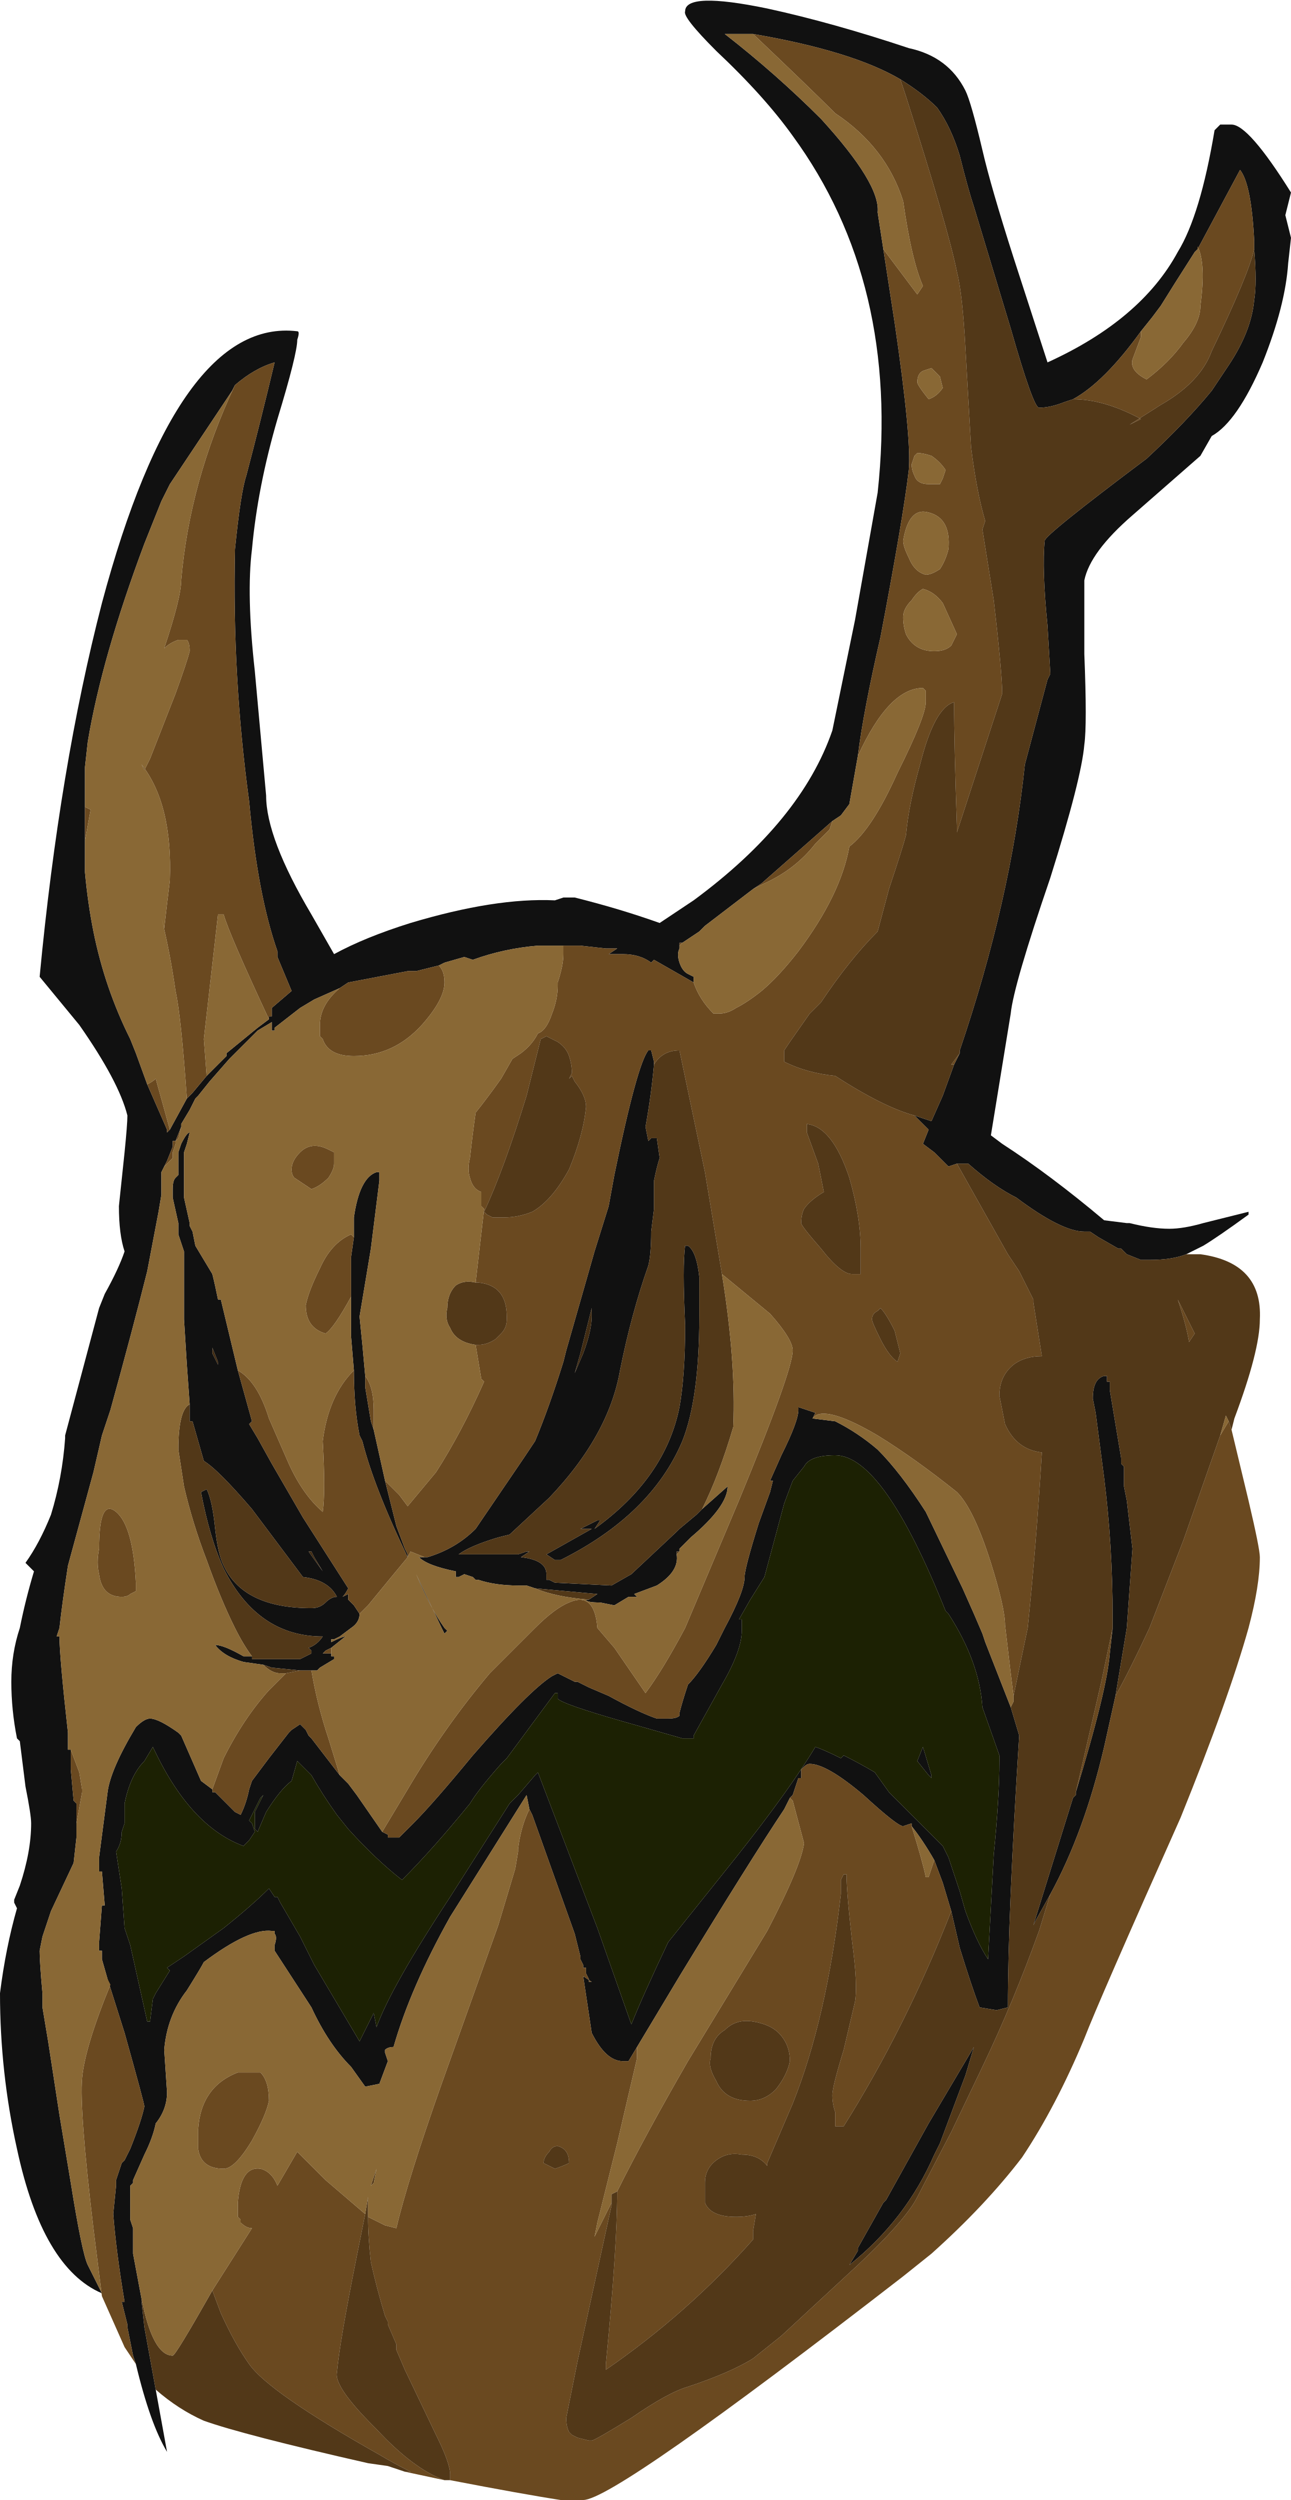 <?xml version="1.0" encoding="UTF-8" standalone="no"?>
<svg xmlns:ffdec="https://www.free-decompiler.com/flash" xmlns:xlink="http://www.w3.org/1999/xlink" ffdec:objectType="shape" height="44.15px" width="22.8px" xmlns="http://www.w3.org/2000/svg">
  <g transform="matrix(1.0, 0.0, 0.0, 1.0, 10.8, 33.35)">
    <path d="M-9.0 7.15 Q-10.05 6.7 -10.5 4.6 -10.8 3.25 -10.8 1.85 -10.7 1.05 -10.5 0.35 L-10.55 0.25 -10.55 0.2 -10.45 -0.05 Q-10.25 -0.65 -10.25 -1.15 -10.25 -1.3 -10.35 -1.8 L-10.45 -2.6 -10.5 -2.65 Q-10.6 -3.15 -10.6 -3.65 -10.6 -4.15 -10.45 -4.6 -10.35 -5.1 -10.2 -5.6 L-10.35 -5.75 Q-10.1 -6.1 -9.9 -6.6 -9.7 -7.25 -9.65 -7.95 L-9.65 -8.0 -9.05 -10.25 -8.95 -10.5 Q-8.7 -10.95 -8.6 -11.25 -8.7 -11.55 -8.7 -12.05 L-8.6 -13.0 Q-8.55 -13.5 -8.55 -13.65 -8.7 -14.25 -9.4 -15.25 L-10.1 -16.1 Q-9.75 -19.8 -9.0 -22.7 -7.65 -27.75 -5.55 -27.5 -5.5 -27.5 -5.55 -27.35 -5.55 -27.1 -5.9 -25.95 -6.25 -24.75 -6.35 -23.65 -6.45 -22.85 -6.3 -21.5 L-6.1 -19.3 Q-6.1 -18.55 -5.3 -17.2 L-4.9 -16.5 Q-4.35 -16.8 -3.55 -17.05 -2.05 -17.5 -1.0 -17.45 L-0.85 -17.5 -0.65 -17.5 Q0.15 -17.3 0.85 -17.05 L1.45 -17.45 Q3.35 -18.85 3.9 -20.45 L4.3 -22.4 4.7 -24.65 Q5.1 -28.35 3.2 -30.95 2.7 -31.65 1.85 -32.45 1.25 -33.05 1.3 -33.15 1.3 -33.5 2.75 -33.2 3.9 -32.95 5.25 -32.5 5.95 -32.35 6.25 -31.75 6.35 -31.55 6.55 -30.7 6.7 -30.05 7.1 -28.8 L7.7 -26.95 Q9.35 -27.7 10.0 -28.9 10.4 -29.55 10.65 -31.05 L10.75 -31.15 10.95 -31.15 Q11.25 -31.15 12.0 -29.95 L11.9 -29.55 12.0 -29.15 11.95 -28.7 Q11.9 -27.95 11.5 -26.95 11.05 -25.9 10.6 -25.65 L10.4 -25.3 9.2 -24.25 Q8.45 -23.6 8.35 -23.1 L8.35 -21.8 Q8.4 -20.55 8.35 -20.2 8.3 -19.6 7.75 -17.85 7.1 -15.95 7.05 -15.45 L6.7 -13.3 6.9 -13.15 Q7.75 -12.6 8.7 -11.8 L9.1 -11.75 9.15 -11.75 Q9.55 -11.65 9.85 -11.65 10.1 -11.65 10.45 -11.75 L11.25 -11.95 11.25 -11.9 Q10.7 -11.5 10.45 -11.35 L10.15 -11.2 Q9.9 -11.1 9.5 -11.1 L9.35 -11.1 9.1 -11.2 9.0 -11.3 8.95 -11.3 8.6 -11.5 8.45 -11.6 8.35 -11.6 Q7.95 -11.6 7.15 -12.2 6.75 -12.4 6.3 -12.8 L6.1 -12.8 5.95 -12.75 5.7 -13.0 5.5 -13.15 5.6 -13.4 5.35 -13.65 5.65 -13.55 5.85 -14.0 6.05 -14.55 6.15 -14.75 6.15 -14.8 Q7.05 -17.45 7.3 -19.85 L7.7 -21.35 7.75 -21.45 7.7 -22.3 Q7.6 -23.3 7.65 -23.8 7.65 -23.9 9.45 -25.25 10.15 -25.9 10.6 -26.45 L10.9 -26.9 Q11.3 -27.5 11.35 -28.05 11.4 -28.35 11.35 -28.95 L11.35 -29.1 Q11.3 -30.1 11.1 -30.35 L10.35 -28.95 10.3 -28.9 9.95 -28.35 9.7 -27.95 9.55 -27.75 9.35 -27.5 Q8.7 -26.6 8.15 -26.3 L8.0 -26.25 Q7.75 -26.15 7.55 -26.15 7.45 -26.15 7.05 -27.55 L6.4 -29.7 Q6.3 -30.0 6.15 -30.6 6.0 -31.1 5.75 -31.45 5.5 -31.7 5.1 -31.95 4.25 -32.45 2.5 -32.75 L2.0 -32.75 Q2.9 -32.05 3.7 -31.25 4.75 -30.1 4.7 -29.6 L4.8 -28.95 5.0 -27.65 Q5.3 -25.6 5.25 -25.05 5.15 -24.2 4.75 -22.1 4.45 -20.8 4.35 -20.0 L4.2 -19.15 4.05 -18.95 3.9 -18.85 2.65 -17.75 2.5 -17.65 1.65 -17.0 1.55 -16.9 1.25 -16.7 1.2 -16.7 1.2 -16.65 1.2 -16.6 Q1.15 -16.5 1.2 -16.35 1.25 -16.2 1.35 -16.15 L1.45 -16.1 1.45 -16.0 0.75 -16.4 0.7 -16.35 Q0.5 -16.5 0.2 -16.5 L-0.05 -16.5 0.1 -16.6 -0.1 -16.6 -0.55 -16.65 -0.9 -16.65 -1.3 -16.65 Q-1.9 -16.6 -2.45 -16.4 L-2.6 -16.45 -2.95 -16.35 -3.05 -16.3 -3.45 -16.2 -3.6 -16.2 -4.65 -16.0 -4.8 -15.9 -5.25 -15.7 -5.5 -15.55 -5.95 -15.2 -5.95 -15.15 -6.0 -15.15 -6.0 -15.3 -6.25 -15.15 -6.75 -14.65 -7.1 -14.25 -7.3 -14.0 -7.35 -13.95 -7.45 -13.75 -7.6 -13.5 -7.6 -13.45 -7.7 -13.2 -7.75 -13.2 -7.75 -13.1 -7.85 -12.85 -7.95 -12.65 -7.95 -12.25 -8.0 -11.95 -8.2 -10.9 Q-8.45 -9.9 -8.85 -8.45 L-9.0 -8.0 -9.15 -7.35 -9.6 -5.7 Q-9.7 -5.05 -9.75 -4.6 L-9.8 -4.45 -9.75 -4.45 Q-9.75 -4.1 -9.6 -2.75 L-9.6 -2.45 -9.55 -2.45 -9.55 -2.1 -9.5 -1.55 -9.45 -1.5 -9.45 -1.15 -9.45 -0.9 -9.5 -0.45 -9.9 0.4 -10.05 0.85 -10.1 1.1 Q-10.1 1.3 -10.05 1.85 L-10.05 2.1 -9.95 2.7 -9.75 4.0 -9.55 5.2 Q-9.35 6.45 -9.25 6.65 L-9.0 7.15 M-8.05 8.85 L-7.85 9.95 Q-8.15 9.45 -8.4 8.4 L-8.45 8.25 -8.55 7.75 -8.55 7.7 -8.65 7.3 -8.6 7.3 Q-8.75 6.4 -8.8 5.75 L-8.75 5.25 -8.75 5.15 -8.65 4.85 -8.6 4.8 -8.5 4.6 Q-8.3 4.1 -8.25 3.85 -8.25 3.8 -8.6 2.55 L-8.9 1.6 -9.0 1.25 -9.0 1.1 -9.05 1.1 -9.05 0.95 -9.0 0.3 -8.95 0.3 -9.0 -0.3 -9.05 -0.3 -9.05 -0.55 -8.9 -1.7 Q-8.85 -2.1 -8.4 -2.85 -8.25 -3.0 -8.15 -3.0 -8.0 -3.0 -7.65 -2.75 L-7.6 -2.7 -7.25 -1.9 -7.05 -1.75 -7.05 -1.7 -7.0 -1.7 -6.65 -1.35 -6.55 -1.3 Q-6.45 -1.5 -6.4 -1.75 L-6.35 -1.9 -6.05 -2.3 -5.7 -2.75 -5.65 -2.8 -5.5 -2.9 -5.4 -2.8 -5.35 -2.7 -5.3 -2.65 -4.8 -2.0 -4.65 -1.85 -4.5 -1.65 -4.05 -1.0 -3.95 -0.95 -3.95 -0.9 -3.75 -0.9 -3.5 -1.15 Q-3.15 -1.5 -2.45 -2.35 -1.45 -3.5 -1.05 -3.75 L-0.95 -3.8 -0.65 -3.65 -0.6 -3.65 -0.4 -3.55 -0.05 -3.4 Q0.5 -3.1 0.8 -3.0 L1.0 -3.0 Q1.15 -3.0 1.2 -3.05 L1.2 -3.1 Q1.25 -3.3 1.35 -3.6 1.55 -3.8 1.85 -4.3 L2.0 -4.6 Q2.35 -5.25 2.35 -5.5 2.35 -5.65 2.6 -6.45 L2.8 -7.0 2.85 -7.2 2.8 -7.2 3.0 -7.65 Q3.3 -8.25 3.3 -8.45 L3.3 -8.5 3.6 -8.4 3.55 -8.3 3.95 -8.25 Q4.35 -8.05 4.7 -7.75 5.1 -7.35 5.55 -6.65 L6.2 -5.3 6.4 -4.85 6.55 -4.5 6.6 -4.35 7.05 -3.2 7.2 -2.7 Q7.0 0.45 7.0 2.1 L6.8 2.15 6.5 2.1 Q6.35 1.7 6.15 1.05 L6.0 0.4 5.85 -0.1 5.7 -0.5 Q5.5 -0.85 5.3 -1.1 L5.3 -1.15 5.15 -1.1 Q5.05 -1.1 4.45 -1.65 3.8 -2.2 3.5 -2.2 3.45 -2.2 3.4 -2.15 L3.35 -2.1 3.35 -1.95 3.3 -1.95 3.2 -1.65 3.15 -1.6 3.05 -1.4 Q2.45 -0.5 1.2 1.55 L0.45 2.8 0.3 3.05 0.2 3.05 Q-0.1 3.05 -0.35 2.55 L-0.5 1.55 -0.35 1.65 -0.4 1.65 -0.4 1.6 -0.45 1.5 -0.45 1.4 -0.5 1.4 -0.5 1.35 -0.55 1.25 -0.55 1.2 -0.65 0.8 -1.4 -1.3 -1.45 -1.4 -1.5 -1.65 -2.85 0.5 Q-3.55 1.75 -3.85 2.8 -3.95 2.8 -4.0 2.85 L-4.0 2.9 -3.95 3.05 -4.1 3.45 -4.35 3.5 -4.6 3.15 Q-5.0 2.75 -5.3 2.1 L-5.95 1.1 -5.95 1.0 Q-5.9 0.85 -5.95 0.8 L-5.95 0.75 -6.0 0.75 Q-6.4 0.7 -7.2 1.3 -7.25 1.4 -7.5 1.8 -7.85 2.25 -7.9 2.85 L-7.85 3.6 Q-7.85 3.9 -8.05 4.15 -8.1 4.4 -8.25 4.7 L-8.45 5.15 -8.45 5.2 -8.5 5.25 -8.5 5.85 -8.45 6.0 -8.45 6.15 -8.45 6.4 -8.45 6.45 -8.3 7.25 -8.3 7.3 -8.25 7.75 -8.05 8.85 M-6.65 -26.55 L-6.7 -26.45 -7.8 -24.8 -7.95 -24.5 -8.25 -23.75 Q-9.0 -21.75 -9.25 -20.25 L-9.3 -19.8 -9.3 -19.1 -9.3 -18.5 -9.3 -17.95 Q-9.25 -17.4 -9.15 -16.9 -8.95 -15.9 -8.5 -15.0 L-8.4 -14.75 -8.2 -14.2 -7.85 -13.4 -7.85 -13.35 -7.8 -13.4 -7.5 -13.95 -7.4 -14.05 -7.15 -14.35 -6.8 -14.7 -6.8 -14.75 -6.25 -15.2 -6.05 -15.35 -6.05 -15.4 -6.0 -15.4 -6.0 -15.55 -5.65 -15.85 -5.9 -16.45 -5.9 -16.55 Q-6.25 -17.55 -6.4 -19.2 -6.7 -21.4 -6.65 -23.65 -6.55 -24.65 -6.45 -24.95 -6.2 -25.9 -5.95 -26.95 -6.3 -26.85 -6.65 -26.55 M-4.0 -7.2 L-3.8 -6.4 -3.65 -6.0 -3.6 -5.9 -3.6 -5.85 Q-4.2 -7.1 -4.4 -7.9 L-4.45 -8.0 Q-4.55 -8.5 -4.55 -9.15 L-4.6 -9.75 -4.6 -10.45 -4.6 -11.15 -4.55 -11.5 -4.55 -11.85 Q-4.45 -12.55 -4.15 -12.65 L-4.1 -12.65 -4.1 -12.5 -4.25 -11.3 -4.45 -10.1 -4.4 -9.6 -4.35 -9.05 -4.35 -8.85 -4.25 -8.25 -4.2 -8.1 -4.0 -7.2 M-3.3 -5.85 L-3.25 -5.85 Q-2.75 -6.0 -2.4 -6.35 L-1.55 -7.6 -1.35 -7.9 Q-1.1 -8.5 -0.85 -9.3 L-0.8 -9.5 -0.3 -11.25 -0.05 -12.05 0.05 -12.6 Q0.45 -14.55 0.65 -14.8 L0.7 -14.8 0.75 -14.6 0.75 -14.55 Q0.7 -14.0 0.6 -13.45 L0.65 -13.2 0.7 -13.25 0.8 -13.25 0.85 -12.9 Q0.8 -12.75 0.75 -12.5 0.75 -12.45 0.75 -12.3 L0.75 -12.0 0.7 -11.6 Q0.7 -11.2 0.65 -11.0 0.35 -10.15 0.15 -9.15 -0.05 -8.0 -1.1 -6.9 L-1.8 -6.25 -2.0 -6.2 Q-2.5 -6.05 -2.7 -5.9 L-1.65 -5.9 -1.5 -5.95 -1.45 -5.95 -1.6 -5.85 Q-1.15 -5.8 -1.15 -5.55 L-1.15 -5.45 -1.1 -5.45 -1.0 -5.4 0.0 -5.35 0.35 -5.55 1.15 -6.3 1.2 -6.35 1.5 -6.6 1.6 -6.7 2.05 -7.1 Q2.05 -6.75 1.4 -6.2 L1.2 -6.0 1.2 -5.95 1.15 -5.95 1.15 -5.9 Q1.2 -5.6 0.8 -5.35 L0.4 -5.2 0.45 -5.15 0.3 -5.15 0.05 -5.0 -0.2 -5.05 Q-0.45 -5.05 -0.45 -5.1 L-0.4 -5.1 -0.25 -5.2 -1.35 -5.3 -1.5 -5.35 -1.65 -5.35 Q-2.05 -5.35 -2.35 -5.45 L-2.4 -5.45 -2.45 -5.5 -2.6 -5.55 -2.7 -5.5 -2.75 -5.5 -2.75 -5.6 Q-3.25 -5.7 -3.4 -5.85 L-3.3 -5.85 M-3.6 -5.85 L-3.45 -5.55 Q-3.2 -4.95 -2.95 -4.6 L-2.9 -4.55 -2.95 -4.5 -3.0 -4.6 -3.45 -5.55 -3.6 -5.85 M-6.6 -9.15 L-6.35 -8.25 -6.4 -8.2 -6.25 -7.95 -6.0 -7.5 -5.45 -6.55 -4.65 -5.3 Q-4.7 -5.2 -4.75 -5.15 L-4.65 -5.2 -4.65 -5.1 -4.55 -5.0 -4.45 -4.85 Q-4.45 -4.7 -4.6 -4.6 L-4.8 -4.45 -4.9 -4.4 -4.95 -4.4 -4.95 -4.35 Q-4.75 -4.45 -4.7 -4.45 L-4.95 -4.25 -5.05 -4.2 -5.1 -4.15 -4.95 -4.15 -4.95 -4.1 -4.9 -4.1 -4.9 -4.05 -5.15 -3.9 -5.2 -3.85 -5.3 -3.85 -5.5 -3.85 -6.0 -3.9 -6.15 -3.95 -6.5 -4.0 Q-6.85 -4.1 -7.0 -4.3 -6.85 -4.3 -6.5 -4.1 L-6.35 -4.1 -6.35 -4.05 -5.5 -4.05 -5.3 -4.15 -5.3 -4.2 -5.35 -4.25 Q-5.2 -4.3 -5.1 -4.45 -6.25 -4.45 -6.85 -5.65 -7.1 -6.2 -7.25 -7.0 L-7.15 -7.05 Q-7.05 -6.85 -7.0 -6.35 -6.95 -5.9 -6.85 -5.7 -6.5 -4.95 -5.3 -4.95 -5.15 -4.95 -5.05 -5.05 -4.95 -5.15 -4.85 -5.15 -5.0 -5.45 -5.45 -5.5 L-6.35 -6.7 Q-6.95 -7.4 -7.2 -7.55 L-7.4 -8.25 -7.45 -8.25 -7.45 -8.55 -7.5 -9.25 -7.55 -10.05 -7.55 -11.25 -7.65 -11.55 -7.65 -11.75 -7.75 -12.2 -7.75 -12.35 Q-7.75 -12.5 -7.7 -12.55 L-7.65 -12.6 -7.65 -13.0 -7.6 -13.15 Q-7.5 -13.35 -7.45 -13.35 L-7.5 -13.15 -7.55 -13.0 -7.55 -12.2 -7.45 -11.75 -7.45 -11.7 -7.4 -11.6 -7.35 -11.35 -7.05 -10.85 Q-7.0 -10.65 -6.95 -10.4 L-6.9 -10.4 -6.6 -9.15 M-0.35 -10.25 L-0.55 -9.45 -0.65 -9.1 -0.5 -9.45 Q-0.35 -9.85 -0.35 -10.1 L-0.35 -10.25 M-6.95 -9.3 L-7.05 -9.55 -7.05 -9.45 -6.95 -9.25 -6.95 -9.3 M-8.25 -2.25 Q-8.5 -2.0 -8.6 -1.5 L-8.6 -1.15 -8.65 -1.0 Q-8.65 -0.8 -8.75 -0.65 L-8.65 0.0 -8.6 0.7 -8.5 1.0 -8.2 2.35 -8.15 2.35 -8.1 1.95 -8.05 1.85 -7.8 1.45 -7.85 1.4 -7.55 1.2 -6.85 0.7 Q-6.35 0.3 -6.05 0.0 L-5.95 0.15 -5.9 0.15 -5.85 0.25 -5.5 0.85 -5.25 1.35 -4.45 2.7 -4.2 2.2 -4.15 2.45 Q-3.9 1.75 -2.85 0.15 L-1.8 -1.5 -1.65 -1.65 -1.35 -2.0 -1.3 -2.05 -0.25 0.7 0.35 2.4 Q0.55 1.9 1.0 0.95 L2.2 -0.55 Q3.15 -1.75 3.6 -2.5 3.75 -2.45 4.05 -2.3 L4.1 -2.35 Q4.4 -2.2 4.65 -2.05 L4.9 -1.7 5.85 -0.75 5.95 -0.55 6.15 0.05 6.25 0.4 Q6.45 0.95 6.65 1.25 L6.75 -0.6 Q6.85 -1.6 6.85 -2.25 L6.85 -2.35 6.55 -3.2 Q6.5 -4.0 5.95 -4.85 L5.9 -4.9 Q4.8 -7.65 3.95 -7.65 3.5 -7.65 3.4 -7.45 L3.2 -7.2 3.05 -6.8 2.7 -5.5 2.45 -5.1 2.25 -4.75 2.3 -4.75 2.3 -4.55 Q2.3 -4.2 1.95 -3.6 L1.45 -2.7 1.45 -2.65 1.25 -2.65 0.2 -2.95 Q-0.85 -3.25 -0.95 -3.35 L-0.95 -3.45 -1.0 -3.45 -1.85 -2.3 -1.95 -2.2 Q-2.35 -1.75 -2.5 -1.5 -3.15 -0.7 -3.7 -0.15 -4.15 -0.5 -4.65 -1.05 L-4.85 -1.3 Q-5.1 -1.65 -5.3 -2.0 L-5.55 -2.25 -5.65 -1.9 Q-5.85 -1.75 -6.1 -1.35 L-6.25 -1.0 -6.3 -1.05 -6.3 -1.35 Q-6.25 -1.45 -6.15 -1.65 L-6.2 -1.6 -6.4 -1.2 -6.35 -1.15 -6.3 -1.0 -6.4 -0.85 Q-6.45 -0.8 -6.5 -0.75 -7.45 -1.1 -8.1 -2.5 L-8.25 -2.25 M-0.2 -6.5 L-0.3 -6.35 Q0.95 -7.25 1.2 -8.5 1.3 -9.05 1.3 -9.95 1.25 -11.0 1.3 -11.35 L1.35 -11.35 Q1.5 -11.25 1.55 -10.8 L1.55 -10.1 Q1.55 -8.65 1.25 -7.9 0.7 -6.6 -0.9 -5.8 L-1.0 -5.8 -1.15 -5.9 -0.35 -6.35 -0.55 -6.35 -0.25 -6.5 -0.2 -6.5 M-5.3 -5.95 L-5.35 -5.95 -5.1 -5.6 -5.25 -5.85 -5.3 -5.95 M-4.75 -5.15 L-4.75 -5.15 M8.85 -4.8 Q8.85 -6.05 8.7 -7.25 L8.55 -8.4 8.5 -8.65 Q8.5 -9.0 8.7 -9.05 L8.75 -9.05 8.75 -8.95 8.8 -8.95 8.8 -8.8 9.0 -7.6 Q9.0 -7.55 9.0 -7.5 L9.05 -7.45 9.05 -7.1 9.1 -6.85 9.2 -6.0 9.1 -4.6 8.9 -3.4 8.7 -2.5 Q8.35 -1.0 7.75 0.1 L7.5 0.55 7.45 0.65 8.15 -1.6 8.2 -1.65 8.2 -1.7 Q8.75 -3.5 8.8 -4.15 L8.85 -4.6 8.85 -4.8 M5.65 -2.0 L5.65 -1.95 5.6 -2.0 5.4 -2.25 5.5 -2.5 5.65 -2.0 M6.4 2.8 L6.25 3.3 5.8 4.5 5.7 4.7 Q5.2 5.85 4.2 6.65 L4.35 6.4 4.35 6.35 4.8 5.55 4.85 5.5 5.6 4.15 6.4 2.8" fill="#111111" fill-rule="evenodd" stroke="none"/>
    <path d="M10.95 -8.1 L11.25 -6.85 Q11.45 -6.0 11.45 -5.85 11.45 -5.35 11.25 -4.6 10.9 -3.35 10.05 -1.25 8.6 2.0 8.35 2.65 7.85 3.85 7.25 4.75 6.6 5.6 5.65 6.45 L5.15 6.85 Q0.05 10.8 -0.5 10.8 L-0.9 10.8 Q-1.55 10.7 -2.85 10.45 L-2.85 10.35 Q-2.85 10.15 -3.1 9.65 L-3.65 8.5 -3.8 8.15 -3.8 8.05 -3.95 7.7 -3.95 7.65 -4.0 7.55 Q-4.15 7.05 -4.25 6.6 -4.3 6.15 -4.3 5.8 L-4.0 5.95 -3.8 6.0 Q-3.6 5.15 -3.0 3.45 L-2.0 0.65 -1.7 -0.35 -1.65 -0.65 -1.65 -0.7 Q-1.6 -1.1 -1.45 -1.4 L-1.4 -1.3 -0.65 0.8 -0.55 1.2 -0.55 1.25 -0.5 1.35 -0.5 1.4 -0.45 1.4 -0.45 1.5 -0.4 1.6 -0.4 1.65 -0.35 1.65 -0.5 1.55 -0.35 2.55 Q-0.1 3.05 0.2 3.05 L0.3 3.05 0.45 2.8 0.45 3.0 0.1 4.5 -0.25 5.9 -0.3 6.15 0.0 5.55 0.0 5.6 -0.6 8.35 -0.8 9.35 Q-0.8 9.5 -0.75 9.6 L-0.7 9.65 -0.6 9.7 -0.4 9.75 -0.35 9.75 Q-0.3 9.75 0.35 9.35 1.0 8.9 1.35 8.8 2.1 8.55 2.5 8.3 L3.0 7.9 4.35 6.65 Q5.2 5.85 5.4 5.45 L6.0 4.3 6.55 3.15 Q7.1 2.0 7.55 0.75 L7.75 0.1 Q8.35 -1.0 8.7 -2.5 L8.9 -3.4 Q9.15 -3.85 9.5 -4.6 L10.1 -6.15 10.75 -8.0 10.9 -8.25 10.95 -8.1 M-2.95 10.45 L-3.65 10.3 -3.55 10.3 Q-3.85 10.15 -4.1 10.0 -6.05 8.9 -6.4 8.4 -6.65 8.05 -6.9 7.5 L-7.05 7.1 -6.35 6.0 Q-6.45 6.0 -6.55 5.9 L-6.55 5.85 -6.6 5.8 -6.6 5.55 Q-6.55 4.9 -6.2 4.95 -6.0 5.0 -5.9 5.25 L-5.55 4.65 -5.05 5.15 -4.35 5.75 -4.5 6.5 Q-4.8 8.0 -4.85 8.55 -4.9 8.8 -4.2 9.5 L-4.15 9.55 Q-3.5 10.25 -2.95 10.45 M-8.4 8.4 L-8.6 8.1 -9.0 7.2 -9.15 6.0 Q-9.4 3.9 -9.35 3.35 -9.3 2.8 -8.85 1.7 L-8.9 1.6 -8.6 2.55 Q-8.25 3.8 -8.25 3.85 -8.3 4.1 -8.5 4.6 L-8.6 4.8 -8.65 4.85 -8.75 5.15 -8.75 5.25 -8.8 5.75 Q-8.75 6.4 -8.6 7.3 L-8.65 7.3 -8.55 7.7 -8.55 7.75 -8.45 8.25 -8.4 8.4 M-9.45 -1.15 L-9.45 -1.5 -9.5 -1.55 -9.55 -2.1 -9.55 -2.45 -9.4 -2.05 -9.35 -1.75 -9.35 -1.7 -9.45 -1.15 M-7.95 -12.65 L-7.85 -12.85 -7.75 -13.1 -7.75 -13.2 -7.7 -13.2 -7.6 -13.45 -7.6 -13.5 -7.6 -13.45 -7.65 -13.25 -7.7 -13.2 -7.7 -13.15 -7.75 -13.0 -7.75 -12.9 -7.9 -12.75 -7.95 -12.65 M-4.8 -15.9 L-4.65 -16.0 -3.6 -16.2 -3.45 -16.2 -3.05 -16.3 Q-2.95 -16.2 -2.95 -16.0 -2.95 -15.7 -3.35 -15.25 -3.85 -14.7 -4.55 -14.7 -5.0 -14.7 -5.1 -15.0 L-5.15 -15.05 -5.15 -15.25 Q-5.15 -15.6 -4.8 -15.9 M-0.9 -16.65 L-0.55 -16.65 -0.1 -16.6 0.1 -16.6 -0.05 -16.5 0.2 -16.5 Q0.5 -16.5 0.7 -16.35 L0.75 -16.4 1.45 -16.0 Q1.55 -15.7 1.8 -15.45 L1.9 -15.45 Q2.05 -15.45 2.2 -15.55 2.4 -15.65 2.65 -15.85 2.95 -16.1 3.3 -16.55 4.05 -17.55 4.2 -18.4 4.6 -18.7 5.05 -19.7 5.55 -20.7 5.55 -20.95 L5.55 -21.15 5.5 -21.2 Q4.9 -21.2 4.35 -20.0 4.45 -20.8 4.75 -22.1 5.15 -24.2 5.25 -25.05 5.3 -25.6 5.0 -27.65 L4.8 -28.95 5.4 -28.15 5.5 -28.3 Q5.3 -28.75 5.15 -29.8 4.85 -30.75 3.95 -31.35 3.5 -31.8 2.5 -32.75 4.25 -32.45 5.1 -31.95 L5.2 -31.65 Q5.95 -29.3 6.1 -28.55 6.2 -28.15 6.25 -27.2 L6.35 -25.45 Q6.45 -24.65 6.6 -24.15 L6.55 -24.0 6.75 -22.75 Q6.9 -21.45 6.9 -21.1 L6.1 -18.65 6.1 -18.75 Q6.05 -20.2 6.05 -20.95 5.7 -20.85 5.45 -19.85 5.25 -19.15 5.2 -18.6 5.15 -18.4 4.9 -17.65 L4.7 -16.9 Q4.2 -16.4 3.7 -15.65 L3.5 -15.45 3.15 -14.95 3.05 -14.8 3.05 -14.6 Q3.45 -14.4 3.95 -14.35 4.8 -13.8 5.35 -13.65 L5.6 -13.4 5.5 -13.15 5.7 -13.0 5.95 -12.75 6.1 -12.8 7.0 -11.2 7.2 -10.9 7.45 -10.4 7.45 -10.35 7.6 -9.4 Q7.3 -9.4 7.1 -9.25 6.85 -9.05 6.85 -8.7 L6.95 -8.2 Q7.15 -7.75 7.6 -7.7 7.5 -6.05 7.35 -4.6 L7.1 -3.4 7.05 -3.8 6.95 -4.65 Q6.95 -4.95 6.7 -5.75 6.4 -6.7 6.1 -7.0 5.35 -7.6 4.7 -8.0 3.85 -8.5 3.6 -8.35 L3.55 -8.3 3.6 -8.4 3.3 -8.5 3.3 -8.45 Q3.3 -8.25 3.0 -7.65 L2.8 -7.2 2.85 -7.2 2.8 -7.0 2.6 -6.45 Q2.35 -5.65 2.35 -5.5 2.35 -5.25 2.0 -4.6 L1.85 -4.3 Q1.55 -3.8 1.35 -3.6 1.25 -3.3 1.2 -3.1 L1.2 -3.05 Q1.15 -3.0 1.0 -3.0 L0.8 -3.0 Q0.5 -3.1 -0.05 -3.4 L-0.4 -3.55 -0.6 -3.65 -0.65 -3.65 -0.95 -3.8 -1.05 -3.75 Q-1.45 -3.5 -2.45 -2.35 -3.15 -1.5 -3.5 -1.15 L-3.75 -0.9 -3.95 -0.9 -3.95 -0.95 -4.05 -1.0 -3.6 -1.75 Q-2.95 -2.85 -2.15 -3.8 L-1.35 -4.6 Q-1.0 -4.95 -0.75 -5.05 -0.3 -5.25 -0.25 -4.6 L0.05 -4.25 0.6 -3.45 Q0.9 -3.85 1.3 -4.6 L2.25 -6.85 Q3.2 -9.15 3.2 -9.5 3.2 -9.7 2.8 -10.15 L1.95 -10.85 1.65 -12.65 1.2 -14.8 Q0.9 -14.8 0.75 -14.55 L0.75 -14.6 0.7 -14.8 0.65 -14.8 Q0.45 -14.55 0.05 -12.6 L-0.05 -12.05 -0.3 -11.25 -0.8 -9.5 -0.85 -9.3 Q-1.1 -8.5 -1.35 -7.9 L-1.55 -7.6 -2.4 -6.35 Q-2.75 -6.0 -3.25 -5.85 L-3.3 -5.85 -3.55 -5.95 -3.6 -5.85 -3.6 -5.9 -3.65 -6.0 -3.8 -6.4 -4.0 -7.2 -3.75 -6.95 -3.6 -6.75 -3.1 -7.35 Q-2.65 -8.05 -2.25 -8.95 L-2.3 -9.0 -2.4 -9.6 -2.35 -9.6 Q-2.2 -9.6 -2.05 -9.7 L-1.95 -9.8 Q-1.85 -9.9 -1.85 -10.05 L-1.85 -10.1 Q-1.85 -10.65 -2.35 -10.7 L-2.4 -10.7 -2.25 -12.0 -2.3 -12.05 -2.3 -12.3 Q-2.45 -12.35 -2.5 -12.55 -2.55 -12.7 -2.5 -12.9 -2.45 -13.35 -2.4 -13.7 -2.2 -13.95 -1.95 -14.3 L-1.75 -14.65 -1.6 -14.75 Q-1.4 -14.9 -1.3 -15.1 -1.15 -15.15 -1.05 -15.45 -0.95 -15.7 -0.95 -15.95 L-0.95 -16.0 Q-0.85 -16.3 -0.85 -16.5 L-0.85 -16.65 -0.9 -16.65 M1.2 -16.65 L1.2 -16.7 1.25 -16.7 1.2 -16.65 M2.5 -17.65 L2.65 -17.75 3.9 -18.85 3.85 -18.7 3.6 -18.45 Q3.25 -18.0 2.7 -17.75 2.6 -17.7 2.5 -17.65 M8.15 -26.3 Q8.7 -26.6 9.35 -27.5 L9.35 -27.4 9.2 -27.0 Q9.15 -26.8 9.45 -26.65 9.85 -26.95 10.1 -27.3 10.4 -27.65 10.4 -27.95 10.5 -28.7 10.35 -29.0 L10.35 -28.95 11.1 -30.35 Q11.3 -30.1 11.35 -29.1 L11.35 -28.95 Q11.25 -28.5 10.6 -27.15 10.4 -26.6 9.7 -26.2 L9.15 -25.85 9.35 -25.95 Q8.7 -26.3 8.15 -26.3 M6.15 -14.75 L6.05 -14.55 6.0 -14.55 6.15 -14.75 M-6.65 -26.55 Q-6.3 -26.85 -5.95 -26.95 -6.2 -25.9 -6.45 -24.95 -6.55 -24.65 -6.65 -23.65 -6.7 -21.4 -6.4 -19.2 -6.25 -17.55 -5.9 -16.55 L-5.9 -16.45 -5.65 -15.85 -6.0 -15.55 -6.0 -15.4 -6.05 -15.4 -6.05 -15.35 Q-6.75 -16.85 -6.85 -17.2 L-6.95 -17.2 -7.2 -15.0 -7.15 -14.35 -7.4 -14.05 -7.5 -13.95 Q-7.6 -15.4 -7.7 -15.85 -7.8 -16.55 -7.95 -17.15 L-7.9 -16.95 Q-7.85 -17.4 -7.8 -17.8 -7.75 -19.15 -8.3 -19.85 L-8.25 -19.75 -8.15 -19.95 -7.7 -21.1 Q-7.5 -21.65 -7.45 -21.85 -7.45 -22.0 -7.5 -22.05 L-7.65 -22.05 Q-7.8 -22.0 -7.9 -21.9 -7.6 -22.8 -7.6 -23.1 -7.45 -24.85 -6.65 -26.55 M-7.8 -13.4 L-7.85 -13.35 -7.85 -13.4 -8.2 -14.2 Q-8.1 -14.25 -8.05 -14.3 L-7.8 -13.4 M-9.3 -18.5 L-9.3 -19.1 -9.2 -19.05 -9.3 -18.5 M-0.75 -14.3 L-0.7 -14.4 Q-0.7 -14.55 -0.75 -14.7 -0.8 -14.85 -0.95 -14.95 L-1.15 -15.05 -1.25 -15.0 -1.5 -14.0 Q-1.9 -12.7 -2.25 -11.95 L-2.2 -11.9 -2.1 -11.85 -1.9 -11.85 Q-1.65 -11.85 -1.4 -11.95 -1.05 -12.15 -0.75 -12.7 -0.5 -13.3 -0.45 -13.8 -0.45 -14.0 -0.65 -14.25 L-0.7 -14.35 -0.75 -14.3 M-4.35 -9.05 Q-4.2 -8.85 -4.2 -8.45 L-4.2 -8.1 -4.25 -8.25 -4.35 -8.85 -4.35 -9.05 M-5.65 -12.7 Q-5.65 -12.85 -5.5 -13.0 -5.3 -13.2 -5.0 -13.05 L-4.9 -13.0 Q-4.9 -12.95 -4.9 -12.8 -4.9 -12.7 -5.0 -12.55 -5.15 -12.4 -5.3 -12.35 L-5.6 -12.55 Q-5.65 -12.6 -5.65 -12.7 M-4.55 -11.5 L-4.6 -11.15 -4.6 -10.45 Q-4.9 -9.9 -5.05 -9.8 -5.4 -9.9 -5.4 -10.3 -5.35 -10.55 -5.15 -10.95 -4.95 -11.4 -4.6 -11.55 L-4.55 -11.5 M-4.55 -9.15 Q-4.55 -8.5 -4.45 -8.0 L-4.4 -7.9 Q-4.2 -7.1 -3.6 -5.85 -3.85 -5.55 -4.3 -5.0 L-4.45 -4.85 -4.55 -5.0 -4.65 -5.1 -4.65 -5.2 -4.75 -5.15 Q-4.7 -5.2 -4.65 -5.3 L-5.45 -6.55 -6.0 -7.5 -6.25 -7.95 -6.4 -8.2 -6.35 -8.25 -6.6 -9.15 Q-6.25 -8.95 -6.05 -8.3 L-5.7 -7.5 Q-5.45 -6.95 -5.1 -6.65 -5.05 -7.0 -5.1 -7.9 -5.0 -8.7 -4.55 -9.15 M-5.5 -3.85 L-5.3 -3.85 Q-5.2 -3.25 -5.0 -2.65 L-4.8 -2.0 -5.3 -2.65 -5.35 -2.7 -5.4 -2.8 -5.5 -2.9 -5.65 -2.8 -5.7 -2.75 -6.05 -2.3 -6.35 -1.9 -6.4 -1.75 Q-6.45 -1.5 -6.55 -1.3 L-6.65 -1.35 -7.0 -1.7 -7.05 -1.7 -7.05 -1.75 -6.85 -2.3 Q-6.5 -3.0 -6.05 -3.5 L-5.75 -3.8 -5.5 -3.85 M-4.95 -4.1 L-4.95 -4.15 -5.1 -4.15 -5.05 -4.2 -4.95 -4.25 -4.95 -4.1 M-8.5 -5.2 Q-8.55 -5.15 -8.65 -5.15 -9.0 -5.15 -9.05 -5.55 -9.1 -5.75 -9.05 -6.0 -9.05 -6.9 -8.75 -6.65 -8.45 -6.4 -8.4 -5.4 L-8.4 -5.25 -8.5 -5.2 M-8.45 6.15 L-8.45 6.4 -8.45 6.15 M5.6 -24.3 Q5.25 -24.4 5.15 -23.8 5.15 -23.7 5.25 -23.5 5.35 -23.25 5.55 -23.2 5.65 -23.2 5.8 -23.3 5.9 -23.45 5.95 -23.65 6.0 -24.2 5.6 -24.3 M6.1 -22.15 L5.85 -22.7 Q5.7 -22.9 5.5 -22.95 5.4 -22.9 5.3 -22.75 5.15 -22.6 5.15 -22.45 5.15 -22.3 5.2 -22.15 5.35 -21.85 5.7 -21.85 5.9 -21.85 6.0 -21.95 L6.1 -22.15 M5.85 -26.5 L5.8 -26.7 5.65 -26.85 5.5 -26.8 Q5.4 -26.75 5.4 -26.6 5.4 -26.55 5.6 -26.3 5.75 -26.35 5.85 -26.5 M5.8 -24.8 L5.85 -24.9 5.9 -25.05 Q5.8 -25.2 5.65 -25.3 5.5 -25.35 5.4 -25.35 L5.35 -25.3 5.3 -25.15 Q5.3 -25.05 5.35 -24.95 5.4 -24.8 5.6 -24.8 L5.8 -24.8 M10.3 -9.8 L10.2 -9.65 Q10.15 -9.95 10.0 -10.4 L10.3 -9.8 M5.0 -9.85 Q4.85 -10.15 4.75 -10.25 L4.7 -10.2 Q4.6 -10.15 4.6 -10.05 4.6 -10.0 4.75 -9.7 4.9 -9.4 5.05 -9.3 L5.1 -9.45 5.0 -9.85 M4.2 -12.55 Q3.9 -13.45 3.45 -13.5 L3.45 -13.35 3.65 -12.8 3.75 -12.3 Q3.5 -12.15 3.4 -12.0 3.35 -11.9 3.35 -11.75 3.35 -11.7 3.7 -11.3 4.05 -10.85 4.25 -10.85 L4.4 -10.85 4.4 -11.3 Q4.4 -11.85 4.2 -12.55 M3.15 -1.6 L3.2 -1.65 3.3 -1.95 3.35 -1.95 3.35 -2.1 3.4 -2.15 Q3.45 -2.2 3.5 -2.2 3.8 -2.2 4.45 -1.65 5.05 -1.1 5.15 -1.1 L5.3 -1.15 5.3 -1.1 Q5.5 -0.45 5.55 -0.2 L5.6 -0.2 5.7 -0.5 5.85 -0.1 6.0 0.4 Q5.2 2.45 4.1 4.2 L3.95 4.2 Q3.95 4.15 3.95 3.95 3.9 3.8 3.9 3.65 3.9 3.5 4.1 2.85 L4.3 2.0 Q4.35 1.7 4.25 0.95 4.15 0.05 4.15 -0.25 L4.1 -0.25 4.05 -0.15 4.05 0.1 Q3.8 2.3 3.2 3.8 2.9 4.5 2.75 4.85 L2.75 4.9 Q2.6 4.7 2.3 4.7 2.05 4.65 1.85 4.8 1.65 4.95 1.65 5.2 L1.65 5.55 Q1.75 5.8 2.2 5.8 2.4 5.8 2.55 5.75 L2.5 6.05 2.5 6.2 Q1.35 7.5 -0.1 8.5 L-0.1 8.4 Q0.1 6.35 0.1 5.35 0.6 4.35 1.35 3.05 L2.75 0.75 Q3.35 -0.4 3.4 -0.8 L3.2 -1.55 3.15 -1.6 M8.85 -4.8 L8.85 -4.6 8.8 -4.15 Q8.75 -3.5 8.2 -1.7 L8.65 -3.65 8.85 -4.6 8.85 -4.8 M3.15 3.05 Q3.15 2.75 2.95 2.55 2.8 2.4 2.5 2.35 2.2 2.3 2.0 2.5 1.75 2.65 1.75 3.0 1.7 3.15 1.85 3.4 2.0 3.75 2.45 3.75 2.7 3.75 2.9 3.55 3.1 3.3 3.15 3.05 M-1.2 4.85 Q-1.1 4.9 -1.0 4.95 -0.85 4.9 -0.75 4.85 -0.75 4.6 -0.95 4.55 -1.05 4.55 -1.1 4.65 -1.2 4.75 -1.2 4.85 M-6.2 3.25 Q-6.05 3.4 -6.05 3.75 -6.1 4.0 -6.35 4.45 -6.65 4.95 -6.85 4.95 -7.25 4.95 -7.3 4.6 L-7.3 4.25 Q-7.25 3.5 -6.6 3.25 L-6.2 3.25" fill="#6a4920" fill-rule="evenodd" stroke="none"/>
    <path d="M10.15 -11.2 L10.4 -11.2 Q11.5 -11.05 11.45 -10.05 11.45 -9.5 11.0 -8.3 L10.95 -8.1 10.9 -8.25 10.85 -8.35 10.75 -8.0 10.1 -6.15 9.5 -4.6 Q9.15 -3.85 8.9 -3.4 L9.1 -4.6 9.2 -6.0 9.1 -6.85 9.05 -7.1 9.05 -7.45 9.0 -7.5 Q9.0 -7.55 9.0 -7.6 L8.8 -8.8 8.8 -8.95 8.75 -8.95 8.75 -9.05 8.7 -9.05 Q8.5 -9.0 8.5 -8.65 L8.55 -8.4 8.7 -7.25 Q8.85 -6.05 8.85 -4.8 L8.85 -4.6 8.65 -3.65 8.2 -1.7 8.2 -1.65 8.15 -1.6 7.45 0.65 7.5 0.55 7.75 0.1 7.55 0.75 Q7.1 2.0 6.55 3.15 L6.0 4.3 5.4 5.45 Q5.2 5.85 4.35 6.65 L3.0 7.9 2.5 8.3 Q2.1 8.55 1.35 8.8 1.0 8.9 0.35 9.35 -0.3 9.75 -0.35 9.75 L-0.4 9.75 -0.6 9.7 -0.7 9.65 -0.75 9.6 Q-0.8 9.5 -0.8 9.35 L-0.6 8.35 0.0 5.6 0.0 5.55 0.0 5.4 0.1 5.35 Q0.1 6.35 -0.1 8.4 L-0.1 8.5 Q1.35 7.5 2.5 6.2 L2.5 6.05 2.55 5.75 Q2.4 5.8 2.2 5.8 1.75 5.8 1.65 5.55 L1.65 5.2 Q1.65 4.95 1.85 4.8 2.05 4.65 2.3 4.7 2.6 4.7 2.75 4.9 L2.75 4.85 Q2.9 4.5 3.2 3.8 3.8 2.3 4.05 0.1 L4.05 -0.15 4.1 -0.25 4.15 -0.25 Q4.15 0.05 4.25 0.95 4.35 1.7 4.3 2.0 L4.1 2.85 Q3.9 3.5 3.9 3.65 3.9 3.8 3.95 3.95 3.95 4.15 3.95 4.2 L4.1 4.2 Q5.2 2.45 6.0 0.4 L6.15 1.05 Q6.35 1.7 6.5 2.1 L6.8 2.15 7.0 2.1 Q7.0 0.45 7.2 -2.7 L7.05 -3.2 7.1 -3.3 7.1 -3.4 7.35 -4.6 Q7.5 -6.05 7.6 -7.7 7.15 -7.75 6.95 -8.2 L6.85 -8.7 Q6.85 -9.05 7.1 -9.25 7.3 -9.4 7.6 -9.4 L7.45 -10.35 7.45 -10.4 7.2 -10.9 7.0 -11.2 6.1 -12.8 6.3 -12.8 Q6.75 -12.4 7.15 -12.2 7.95 -11.6 8.35 -11.6 L8.45 -11.6 8.6 -11.5 8.95 -11.3 9.0 -11.3 9.1 -11.2 9.35 -11.1 9.5 -11.1 Q9.9 -11.1 10.15 -11.2 M-2.85 10.45 L-2.95 10.45 Q-3.5 10.25 -4.15 9.55 L-4.2 9.5 Q-4.9 8.8 -4.85 8.55 -4.8 8.0 -4.5 6.5 L-4.35 5.75 -4.3 5.45 -4.3 5.8 Q-4.3 6.15 -4.25 6.6 -4.15 7.05 -4.0 7.55 L-3.95 7.65 -3.95 7.7 -3.8 8.05 -3.8 8.15 -3.65 8.5 -3.1 9.65 Q-2.85 10.15 -2.85 10.35 L-2.85 10.45 M-3.65 10.3 L-3.95 10.2 -4.3 10.15 Q-6.5 9.65 -7.2 9.4 -7.65 9.2 -8.05 8.85 L-8.25 7.75 -8.3 7.3 -8.3 7.25 Q-8.1 8.25 -7.75 8.25 -7.7 8.25 -7.05 7.1 L-6.9 7.5 Q-6.65 8.05 -6.4 8.4 -6.05 8.9 -4.1 10.0 -3.85 10.15 -3.55 10.3 L-3.65 10.3 M5.1 -31.95 Q5.5 -31.7 5.75 -31.45 6.0 -31.1 6.15 -30.6 6.3 -30.0 6.4 -29.7 L7.05 -27.55 Q7.45 -26.15 7.55 -26.15 7.75 -26.15 8.0 -26.25 L8.15 -26.3 Q8.7 -26.3 9.35 -25.95 L9.15 -25.85 9.7 -26.2 Q10.4 -26.6 10.6 -27.15 11.25 -28.5 11.35 -28.95 11.4 -28.35 11.35 -28.05 11.3 -27.5 10.9 -26.9 L10.6 -26.45 Q10.15 -25.9 9.45 -25.25 7.65 -23.9 7.65 -23.8 7.6 -23.3 7.7 -22.3 L7.75 -21.45 7.7 -21.35 7.3 -19.85 Q7.05 -17.45 6.15 -14.8 L6.15 -14.75 6.0 -14.55 6.05 -14.55 5.85 -14.0 5.65 -13.55 5.35 -13.65 Q4.8 -13.8 3.95 -14.35 3.45 -14.4 3.05 -14.6 L3.05 -14.8 3.15 -14.95 3.5 -15.45 3.7 -15.65 Q4.2 -16.4 4.7 -16.9 L4.9 -17.65 Q5.15 -18.4 5.2 -18.6 5.25 -19.15 5.45 -19.85 5.7 -20.85 6.05 -20.95 6.05 -20.2 6.1 -18.75 L6.1 -18.65 6.9 -21.1 Q6.9 -21.45 6.75 -22.75 L6.55 -24.0 6.6 -24.15 Q6.45 -24.65 6.35 -25.45 L6.25 -27.2 Q6.2 -28.15 6.1 -28.55 5.95 -29.3 5.2 -31.65 L5.1 -31.95 M-2.4 -10.7 L-2.35 -10.7 Q-1.85 -10.65 -1.85 -10.1 L-1.85 -10.05 Q-1.85 -9.9 -1.95 -9.8 L-2.05 -9.7 Q-2.2 -9.6 -2.35 -9.6 L-2.4 -9.6 Q-2.75 -9.65 -2.85 -9.9 -2.95 -10.05 -2.9 -10.25 -2.9 -10.5 -2.75 -10.65 -2.6 -10.75 -2.4 -10.7 M0.75 -14.55 Q0.9 -14.8 1.2 -14.8 L1.65 -12.65 1.95 -10.85 Q2.2 -9.3 2.15 -8.15 1.9 -7.3 1.6 -6.7 L1.5 -6.6 1.2 -6.35 1.15 -6.3 0.35 -5.55 0.0 -5.35 -1.0 -5.4 -1.1 -5.45 -1.15 -5.45 -1.15 -5.55 Q-1.15 -5.8 -1.6 -5.85 L-1.45 -5.95 -1.5 -5.95 -1.65 -5.9 -2.7 -5.9 Q-2.5 -6.05 -2.0 -6.2 L-1.8 -6.25 -1.1 -6.9 Q-0.05 -8.0 0.15 -9.15 0.35 -10.15 0.65 -11.0 0.7 -11.2 0.7 -11.6 L0.75 -12.0 0.75 -12.3 Q0.75 -12.45 0.75 -12.5 0.8 -12.75 0.85 -12.9 L0.8 -13.25 0.7 -13.25 0.65 -13.2 0.6 -13.45 Q0.7 -14.0 0.75 -14.55 M-0.75 -14.3 L-0.7 -14.35 -0.65 -14.25 Q-0.45 -14.0 -0.45 -13.8 -0.5 -13.3 -0.75 -12.7 -1.05 -12.15 -1.4 -11.95 -1.65 -11.85 -1.9 -11.85 L-2.1 -11.85 -2.2 -11.9 -2.25 -11.95 Q-1.9 -12.7 -1.5 -14.0 L-1.25 -15.0 -1.15 -15.05 -0.95 -14.95 Q-0.8 -14.85 -0.75 -14.7 -0.7 -14.55 -0.7 -14.4 L-0.75 -14.3 M-6.35 -4.1 Q-6.5 -4.3 -6.65 -4.6 -6.9 -5.1 -7.15 -5.8 -7.4 -6.45 -7.55 -7.1 L-7.65 -7.75 Q-7.65 -8.45 -7.45 -8.55 L-7.45 -8.25 -7.4 -8.25 -7.2 -7.55 Q-6.95 -7.4 -6.35 -6.7 L-5.45 -5.5 Q-5.0 -5.45 -4.85 -5.15 -4.95 -5.15 -5.05 -5.05 -5.15 -4.95 -5.3 -4.95 -6.5 -4.95 -6.85 -5.7 -6.95 -5.9 -7.0 -6.35 -7.05 -6.85 -7.15 -7.05 L-7.25 -7.0 Q-7.1 -6.2 -6.85 -5.65 -6.25 -4.45 -5.1 -4.45 -5.2 -4.3 -5.35 -4.25 L-5.3 -4.2 -5.3 -4.15 -5.5 -4.05 -6.35 -4.05 -6.35 -4.1 M-6.15 -3.95 L-6.0 -3.9 -5.5 -3.85 -5.75 -3.8 -5.85 -3.8 Q-6.0 -3.8 -6.15 -3.95 M-0.2 -6.5 L-0.25 -6.5 -0.55 -6.35 -0.35 -6.35 -1.15 -5.9 -1.0 -5.8 -0.9 -5.8 Q0.7 -6.6 1.25 -7.9 1.55 -8.65 1.55 -10.1 L1.55 -10.8 Q1.5 -11.25 1.35 -11.35 L1.3 -11.35 Q1.25 -11.0 1.3 -9.95 1.3 -9.05 1.2 -8.5 0.95 -7.25 -0.3 -6.35 L-0.2 -6.5 M-0.4 -5.1 Q-1.0 -5.15 -1.35 -5.3 L-0.25 -5.2 -0.4 -5.1 M10.3 -9.8 L10.0 -10.4 Q10.15 -9.95 10.2 -9.65 L10.3 -9.8 M4.2 -12.55 Q4.4 -11.85 4.4 -11.3 L4.4 -10.85 4.25 -10.85 Q4.05 -10.85 3.7 -11.3 3.35 -11.7 3.35 -11.75 3.35 -11.9 3.4 -12.0 3.5 -12.15 3.75 -12.3 L3.65 -12.8 3.45 -13.35 3.45 -13.5 Q3.9 -13.45 4.2 -12.55 M5.0 -9.85 L5.1 -9.45 5.05 -9.3 Q4.9 -9.4 4.75 -9.7 4.6 -10.0 4.6 -10.05 4.6 -10.15 4.7 -10.2 L4.75 -10.25 Q4.85 -10.15 5.0 -9.85 M1.15 -5.9 L1.15 -5.95 1.2 -5.95 1.15 -5.9 M6.4 2.8 L5.6 4.15 4.85 5.5 4.8 5.55 4.35 6.35 4.35 6.4 4.2 6.65 Q5.2 5.85 5.7 4.7 L5.8 4.5 6.25 3.3 6.4 2.8 M3.15 3.05 Q3.1 3.3 2.9 3.55 2.7 3.75 2.45 3.75 2.0 3.75 1.85 3.4 1.7 3.15 1.75 3.0 1.75 2.65 2.0 2.5 2.2 2.3 2.5 2.35 2.8 2.4 2.95 2.55 3.15 2.75 3.15 3.05 M-4.2 5.2 L-4.25 5.25 -4.15 4.95 -4.2 5.2 M-1.2 4.85 Q-1.2 4.75 -1.1 4.65 -1.05 4.55 -0.95 4.55 -0.75 4.6 -0.75 4.85 -0.85 4.9 -1.0 4.95 -1.1 4.9 -1.2 4.85" fill="#523818" fill-rule="evenodd" stroke="none"/>
    <path d="M-9.0 7.2 L-9.0 7.15 -9.25 6.65 Q-9.35 6.45 -9.55 5.2 L-9.75 4.0 -9.95 2.7 -10.05 2.1 -10.05 1.85 Q-10.1 1.3 -10.1 1.1 L-10.05 0.85 -9.9 0.4 -9.5 -0.45 -9.45 -0.9 -9.45 -1.15 -9.35 -1.7 -9.35 -1.75 -9.4 -2.05 -9.55 -2.45 -9.6 -2.45 -9.6 -2.75 Q-9.75 -4.1 -9.75 -4.45 L-9.8 -4.45 -9.75 -4.6 Q-9.7 -5.05 -9.6 -5.7 L-9.15 -7.35 -9.0 -8.0 -8.85 -8.45 Q-8.45 -9.9 -8.2 -10.9 L-8.0 -11.95 -7.95 -12.25 -7.95 -12.65 -7.9 -12.75 -7.75 -12.9 -7.75 -13.0 -7.7 -13.15 -7.7 -13.2 -7.65 -13.25 -7.6 -13.45 -7.6 -13.5 -7.45 -13.75 -7.35 -13.95 -7.3 -14.0 -7.1 -14.25 -6.75 -14.65 -6.25 -15.15 -6.0 -15.3 -6.0 -15.15 -5.95 -15.15 -5.95 -15.2 -5.5 -15.55 -5.25 -15.7 -4.8 -15.9 Q-5.15 -15.6 -5.15 -15.25 L-5.15 -15.05 -5.1 -15.0 Q-5.0 -14.7 -4.55 -14.7 -3.85 -14.7 -3.35 -15.25 -2.95 -15.7 -2.95 -16.0 -2.95 -16.2 -3.05 -16.3 L-2.95 -16.35 -2.6 -16.45 -2.45 -16.4 Q-1.9 -16.6 -1.3 -16.65 L-0.9 -16.65 -0.85 -16.65 -0.85 -16.5 Q-0.85 -16.3 -0.95 -16.0 L-0.95 -15.95 Q-0.95 -15.7 -1.05 -15.45 -1.15 -15.15 -1.3 -15.1 -1.4 -14.9 -1.6 -14.75 L-1.75 -14.65 -1.95 -14.3 Q-2.2 -13.95 -2.4 -13.7 -2.45 -13.35 -2.5 -12.9 -2.55 -12.7 -2.5 -12.55 -2.45 -12.35 -2.3 -12.3 L-2.3 -12.05 -2.25 -12.0 -2.4 -10.7 Q-2.6 -10.75 -2.75 -10.65 -2.9 -10.5 -2.9 -10.25 -2.95 -10.05 -2.85 -9.9 -2.75 -9.65 -2.4 -9.6 L-2.3 -9.0 -2.25 -8.95 Q-2.65 -8.05 -3.1 -7.35 L-3.6 -6.75 -3.75 -6.95 -4.0 -7.2 -4.2 -8.1 -4.2 -8.45 Q-4.2 -8.85 -4.35 -9.05 L-4.4 -9.6 -4.45 -10.1 -4.25 -11.3 -4.1 -12.5 -4.1 -12.65 -4.15 -12.65 Q-4.45 -12.55 -4.55 -11.85 L-4.55 -11.5 -4.6 -11.55 Q-4.95 -11.4 -5.15 -10.95 -5.35 -10.55 -5.4 -10.3 -5.4 -9.9 -5.05 -9.8 -4.9 -9.9 -4.6 -10.45 L-4.6 -9.75 -4.55 -9.15 Q-5.0 -8.7 -5.1 -7.9 -5.05 -7.0 -5.1 -6.65 -5.45 -6.95 -5.7 -7.5 L-6.05 -8.3 Q-6.25 -8.95 -6.6 -9.15 L-6.9 -10.4 -6.95 -10.4 Q-7.0 -10.65 -7.05 -10.85 L-7.35 -11.35 -7.4 -11.6 -7.45 -11.7 -7.45 -11.75 -7.55 -12.2 -7.55 -13.0 -7.5 -13.15 -7.45 -13.35 Q-7.5 -13.35 -7.6 -13.15 L-7.65 -13.0 -7.65 -12.6 -7.7 -12.55 Q-7.75 -12.5 -7.75 -12.35 L-7.75 -12.2 -7.65 -11.75 -7.65 -11.55 -7.55 -11.25 -7.55 -10.05 -7.5 -9.25 -7.45 -8.55 Q-7.65 -8.45 -7.65 -7.75 L-7.55 -7.1 Q-7.4 -6.45 -7.15 -5.8 -6.9 -5.1 -6.65 -4.6 -6.5 -4.3 -6.35 -4.1 L-6.5 -4.1 Q-6.85 -4.3 -7.0 -4.3 -6.85 -4.1 -6.5 -4.0 L-6.15 -3.95 Q-6.0 -3.8 -5.85 -3.8 L-5.75 -3.8 -6.05 -3.5 Q-6.5 -3.0 -6.85 -2.3 L-7.05 -1.75 -7.25 -1.9 -7.6 -2.7 -7.65 -2.75 Q-8.0 -3.0 -8.15 -3.0 -8.25 -3.0 -8.4 -2.85 -8.85 -2.1 -8.9 -1.7 L-9.05 -0.55 -9.05 -0.3 -9.0 -0.3 -8.95 0.3 -9.0 0.3 -9.05 0.95 -9.05 1.1 -9.0 1.1 -9.0 1.25 -8.9 1.6 -8.85 1.7 Q-9.3 2.8 -9.35 3.35 -9.4 3.9 -9.15 6.0 L-9.0 7.2 M1.45 -16.0 L1.45 -16.1 1.35 -16.15 Q1.25 -16.2 1.2 -16.35 1.15 -16.5 1.2 -16.6 L1.2 -16.65 1.25 -16.7 1.55 -16.9 1.65 -17.0 2.5 -17.65 Q2.6 -17.7 2.7 -17.75 3.25 -18.0 3.6 -18.45 L3.85 -18.7 3.9 -18.85 4.05 -18.95 4.2 -19.15 4.35 -20.0 Q4.9 -21.2 5.5 -21.2 L5.55 -21.15 5.55 -20.95 Q5.55 -20.7 5.05 -19.7 4.6 -18.7 4.2 -18.4 4.05 -17.55 3.3 -16.55 2.95 -16.1 2.65 -15.85 2.4 -15.65 2.2 -15.55 2.05 -15.45 1.9 -15.45 L1.8 -15.45 Q1.55 -15.7 1.45 -16.0 M4.8 -28.95 L4.7 -29.6 Q4.75 -30.1 3.7 -31.25 2.9 -32.05 2.0 -32.75 L2.5 -32.75 Q3.5 -31.8 3.95 -31.35 4.85 -30.75 5.15 -29.8 5.3 -28.75 5.5 -28.3 L5.4 -28.15 4.8 -28.95 M9.35 -27.5 L9.55 -27.75 9.7 -27.95 9.95 -28.35 10.3 -28.9 10.35 -28.95 10.35 -29.0 Q10.5 -28.7 10.4 -27.95 10.4 -27.65 10.1 -27.3 9.85 -26.95 9.45 -26.65 9.15 -26.8 9.2 -27.0 L9.35 -27.4 9.35 -27.5 M-9.3 -19.1 L-9.3 -19.8 -9.25 -20.25 Q-9.0 -21.75 -8.25 -23.75 L-7.95 -24.5 -7.8 -24.8 -6.7 -26.45 -6.65 -26.55 Q-7.45 -24.85 -7.6 -23.1 -7.6 -22.8 -7.9 -21.9 -7.8 -22.0 -7.65 -22.05 L-7.5 -22.05 Q-7.45 -22.0 -7.45 -21.85 -7.5 -21.65 -7.7 -21.1 L-8.15 -19.95 -8.25 -19.75 -8.3 -19.85 Q-7.75 -19.15 -7.8 -17.8 -7.85 -17.4 -7.9 -16.95 L-7.95 -17.15 Q-7.8 -16.55 -7.7 -15.85 -7.6 -15.4 -7.5 -13.95 L-7.8 -13.4 -8.05 -14.3 Q-8.1 -14.25 -8.2 -14.2 L-8.4 -14.75 -8.5 -15.0 Q-8.95 -15.9 -9.15 -16.9 -9.25 -17.4 -9.3 -17.95 L-9.3 -18.5 -9.2 -19.05 -9.3 -19.1 M-6.05 -15.35 L-6.25 -15.2 -6.8 -14.75 -6.8 -14.7 -7.15 -14.35 -7.2 -15.0 -6.95 -17.2 -6.85 -17.2 Q-6.75 -16.85 -6.05 -15.35 M-3.6 -5.85 L-3.55 -5.95 -3.3 -5.85 -3.4 -5.85 Q-3.25 -5.7 -2.75 -5.6 L-2.75 -5.5 -2.7 -5.5 -2.6 -5.55 -2.45 -5.5 -2.4 -5.45 -2.35 -5.45 Q-2.05 -5.35 -1.65 -5.35 L-1.5 -5.35 -1.35 -5.3 Q-1.0 -5.15 -0.4 -5.1 L-0.45 -5.1 Q-0.45 -5.05 -0.2 -5.05 L0.05 -5.0 0.3 -5.15 0.45 -5.15 0.4 -5.2 0.8 -5.35 Q1.2 -5.6 1.15 -5.9 L1.2 -5.95 1.2 -6.0 1.4 -6.2 Q2.05 -6.75 2.05 -7.1 L1.6 -6.7 Q1.9 -7.3 2.15 -8.15 2.2 -9.3 1.95 -10.85 L2.8 -10.15 Q3.2 -9.7 3.2 -9.5 3.2 -9.15 2.25 -6.85 L1.3 -4.6 Q0.9 -3.85 0.6 -3.45 L0.05 -4.25 -0.25 -4.6 Q-0.3 -5.25 -0.75 -5.05 -1.0 -4.95 -1.35 -4.6 L-2.15 -3.8 Q-2.95 -2.85 -3.6 -1.75 L-4.05 -1.0 -4.5 -1.65 -4.65 -1.85 -4.8 -2.0 -5.0 -2.65 Q-5.2 -3.25 -5.3 -3.85 L-5.2 -3.85 -5.15 -3.9 -4.9 -4.05 -4.9 -4.1 -4.95 -4.1 -4.95 -4.25 -4.7 -4.45 Q-4.75 -4.45 -4.95 -4.35 L-4.95 -4.4 -4.9 -4.4 -4.8 -4.45 -4.6 -4.6 Q-4.45 -4.7 -4.45 -4.85 L-4.3 -5.0 Q-3.85 -5.55 -3.6 -5.85 L-3.45 -5.55 -3.0 -4.6 -2.95 -4.5 -2.9 -4.55 -2.95 -4.6 Q-3.2 -4.95 -3.45 -5.55 L-3.6 -5.85 M3.55 -8.3 L3.6 -8.35 Q3.85 -8.5 4.7 -8.0 5.35 -7.6 6.1 -7.0 6.4 -6.7 6.7 -5.75 6.95 -4.95 6.95 -4.65 L7.05 -3.8 7.1 -3.4 7.1 -3.3 7.05 -3.2 6.6 -4.35 6.55 -4.5 6.4 -4.85 6.2 -5.3 5.55 -6.65 Q5.1 -7.35 4.7 -7.75 4.35 -8.05 3.95 -8.25 L3.55 -8.3 M-5.65 -12.7 Q-5.65 -12.6 -5.6 -12.55 L-5.3 -12.35 Q-5.15 -12.4 -5.0 -12.55 -4.9 -12.7 -4.9 -12.8 -4.9 -12.95 -4.9 -13.0 L-5.0 -13.05 Q-5.3 -13.2 -5.5 -13.0 -5.65 -12.85 -5.65 -12.7 M-8.5 -5.2 L-8.4 -5.25 -8.4 -5.4 Q-8.45 -6.4 -8.75 -6.65 -9.05 -6.9 -9.05 -6.0 -9.1 -5.75 -9.05 -5.55 -9.0 -5.15 -8.65 -5.15 -8.55 -5.15 -8.5 -5.2 M-1.4 -1.3 L-1.45 -1.4 Q-1.6 -1.1 -1.65 -0.7 L-1.65 -0.65 -1.7 -0.35 -2.0 0.65 -3.0 3.45 Q-3.6 5.15 -3.8 6.0 L-4.0 5.95 -4.3 5.8 -4.3 5.45 -4.35 5.75 -5.05 5.15 -5.55 4.65 -5.9 5.25 Q-6.0 5.0 -6.2 4.95 -6.55 4.9 -6.6 5.55 L-6.6 5.8 -6.55 5.85 -6.55 5.9 Q-6.45 6.0 -6.35 6.0 L-7.05 7.1 Q-7.7 8.25 -7.75 8.25 -8.1 8.25 -8.3 7.25 L-8.45 6.45 -8.45 6.4 -8.45 6.15 -8.45 6.0 -8.5 5.85 -8.5 5.25 -8.45 5.2 -8.45 5.15 -8.25 4.7 Q-8.1 4.4 -8.05 4.15 -7.85 3.9 -7.85 3.6 L-7.9 2.85 Q-7.85 2.25 -7.5 1.8 -7.25 1.4 -7.2 1.3 -6.4 0.7 -6.0 0.75 L-5.95 0.75 -5.95 0.8 Q-5.9 0.85 -5.95 1.0 L-5.95 1.1 -5.3 2.1 Q-5.0 2.75 -4.6 3.15 L-4.35 3.5 -4.1 3.45 -3.95 3.05 -4.0 2.9 -4.0 2.85 Q-3.95 2.8 -3.85 2.8 -3.55 1.75 -2.85 0.5 L-1.5 -1.65 -1.45 -1.4 -1.4 -1.3 M5.8 -24.8 L5.6 -24.8 Q5.4 -24.8 5.35 -24.95 5.3 -25.05 5.3 -25.15 L5.35 -25.3 5.4 -25.35 Q5.5 -25.35 5.65 -25.3 5.8 -25.2 5.9 -25.05 L5.85 -24.9 5.8 -24.8 M5.85 -26.5 Q5.75 -26.35 5.6 -26.3 5.4 -26.55 5.4 -26.6 5.4 -26.75 5.5 -26.8 L5.65 -26.85 5.8 -26.7 5.85 -26.5 M6.1 -22.15 L6.0 -21.95 Q5.9 -21.85 5.7 -21.85 5.35 -21.85 5.2 -22.15 5.15 -22.3 5.15 -22.45 5.15 -22.6 5.3 -22.75 5.4 -22.9 5.5 -22.95 5.7 -22.9 5.85 -22.7 L6.1 -22.15 M5.6 -24.3 Q6.0 -24.2 5.95 -23.65 5.9 -23.45 5.8 -23.3 5.65 -23.2 5.55 -23.2 5.35 -23.25 5.25 -23.5 5.15 -23.7 5.15 -23.8 5.25 -24.4 5.6 -24.3 M10.75 -8.0 L10.85 -8.35 10.9 -8.25 10.75 -8.0 M3.15 -1.6 L3.2 -1.55 3.4 -0.8 Q3.35 -0.4 2.75 0.75 L1.35 3.05 Q0.6 4.35 0.1 5.35 L0.0 5.4 0.0 5.55 -0.3 6.15 -0.25 5.9 0.1 4.5 0.45 3.0 0.45 2.8 1.2 1.55 Q2.45 -0.5 3.05 -1.4 L3.15 -1.6 M5.7 -0.5 L5.6 -0.2 5.55 -0.2 Q5.5 -0.45 5.3 -1.1 5.5 -0.85 5.7 -0.5 M-4.2 5.2 L-4.15 4.95 -4.25 5.25 -4.2 5.2 M-6.2 3.25 L-6.6 3.25 Q-7.25 3.5 -7.3 4.25 L-7.3 4.6 Q-7.25 4.95 -6.85 4.95 -6.65 4.95 -6.35 4.45 -6.1 4.0 -6.05 3.75 -6.05 3.4 -6.2 3.25" fill="#896835" fill-rule="evenodd" stroke="none"/>
    <path d="M-0.35 -10.25 L-0.35 -10.1 Q-0.35 -9.85 -0.5 -9.45 L-0.65 -9.1 -0.55 -9.45 -0.35 -10.25 M-6.95 -9.3 L-6.95 -9.25 -7.05 -9.45 -7.05 -9.55 -6.95 -9.3 M-5.3 -5.95 L-5.25 -5.85 -5.1 -5.6 -5.35 -5.95 -5.3 -5.95 M-4.75 -5.15 L-4.75 -5.15" fill="#402b12" fill-rule="evenodd" stroke="none"/>
    <path d="M-8.25 -2.25 L-8.1 -2.5 Q-7.45 -1.1 -6.5 -0.75 -6.45 -0.8 -6.4 -0.85 L-6.3 -1.0 -6.35 -1.15 -6.4 -1.2 -6.2 -1.6 -6.15 -1.65 Q-6.25 -1.45 -6.3 -1.35 L-6.3 -1.05 -6.25 -1.0 -6.1 -1.35 Q-5.85 -1.75 -5.65 -1.9 L-5.55 -2.25 -5.3 -2.0 Q-5.1 -1.65 -4.85 -1.3 L-4.65 -1.05 Q-4.15 -0.5 -3.7 -0.15 -3.15 -0.7 -2.5 -1.5 -2.35 -1.75 -1.95 -2.2 L-1.85 -2.3 -1.0 -3.45 -0.95 -3.45 -0.95 -3.35 Q-0.85 -3.25 0.2 -2.95 L1.25 -2.65 1.45 -2.65 1.45 -2.7 1.95 -3.6 Q2.3 -4.2 2.3 -4.55 L2.3 -4.75 2.25 -4.75 2.45 -5.1 2.7 -5.5 3.05 -6.8 3.2 -7.2 3.4 -7.45 Q3.5 -7.65 3.95 -7.65 4.8 -7.65 5.9 -4.9 L5.95 -4.85 Q6.5 -4.0 6.55 -3.2 L6.85 -2.35 6.85 -2.25 Q6.85 -1.6 6.75 -0.6 L6.65 1.25 Q6.45 0.95 6.25 0.4 L6.15 0.05 5.95 -0.55 5.85 -0.75 4.9 -1.7 4.65 -2.05 Q4.4 -2.2 4.1 -2.35 L4.05 -2.3 Q3.75 -2.45 3.6 -2.5 3.15 -1.75 2.2 -0.55 L1.0 0.95 Q0.55 1.9 0.35 2.4 L-0.25 0.7 -1.3 -2.05 -1.35 -2.0 -1.65 -1.65 -1.8 -1.5 -2.85 0.15 Q-3.9 1.75 -4.15 2.45 L-4.2 2.2 -4.45 2.7 -5.25 1.35 -5.5 0.85 -5.85 0.25 -5.9 0.15 -5.95 0.15 -6.05 0.0 Q-6.35 0.3 -6.85 0.7 L-7.55 1.2 -7.85 1.4 -7.8 1.45 -8.05 1.85 -8.1 1.95 -8.15 2.35 -8.2 2.35 -8.5 1.0 -8.6 0.7 -8.65 0.0 -8.75 -0.65 Q-8.65 -0.8 -8.65 -1.0 L-8.6 -1.15 -8.6 -1.5 Q-8.5 -2.0 -8.25 -2.25 M5.65 -2.0 L5.5 -2.5 5.4 -2.25 5.6 -2.0 5.65 -1.95 5.65 -2.0" fill="#1c2103" fill-rule="evenodd" stroke="none"/>
  </g>
</svg>
